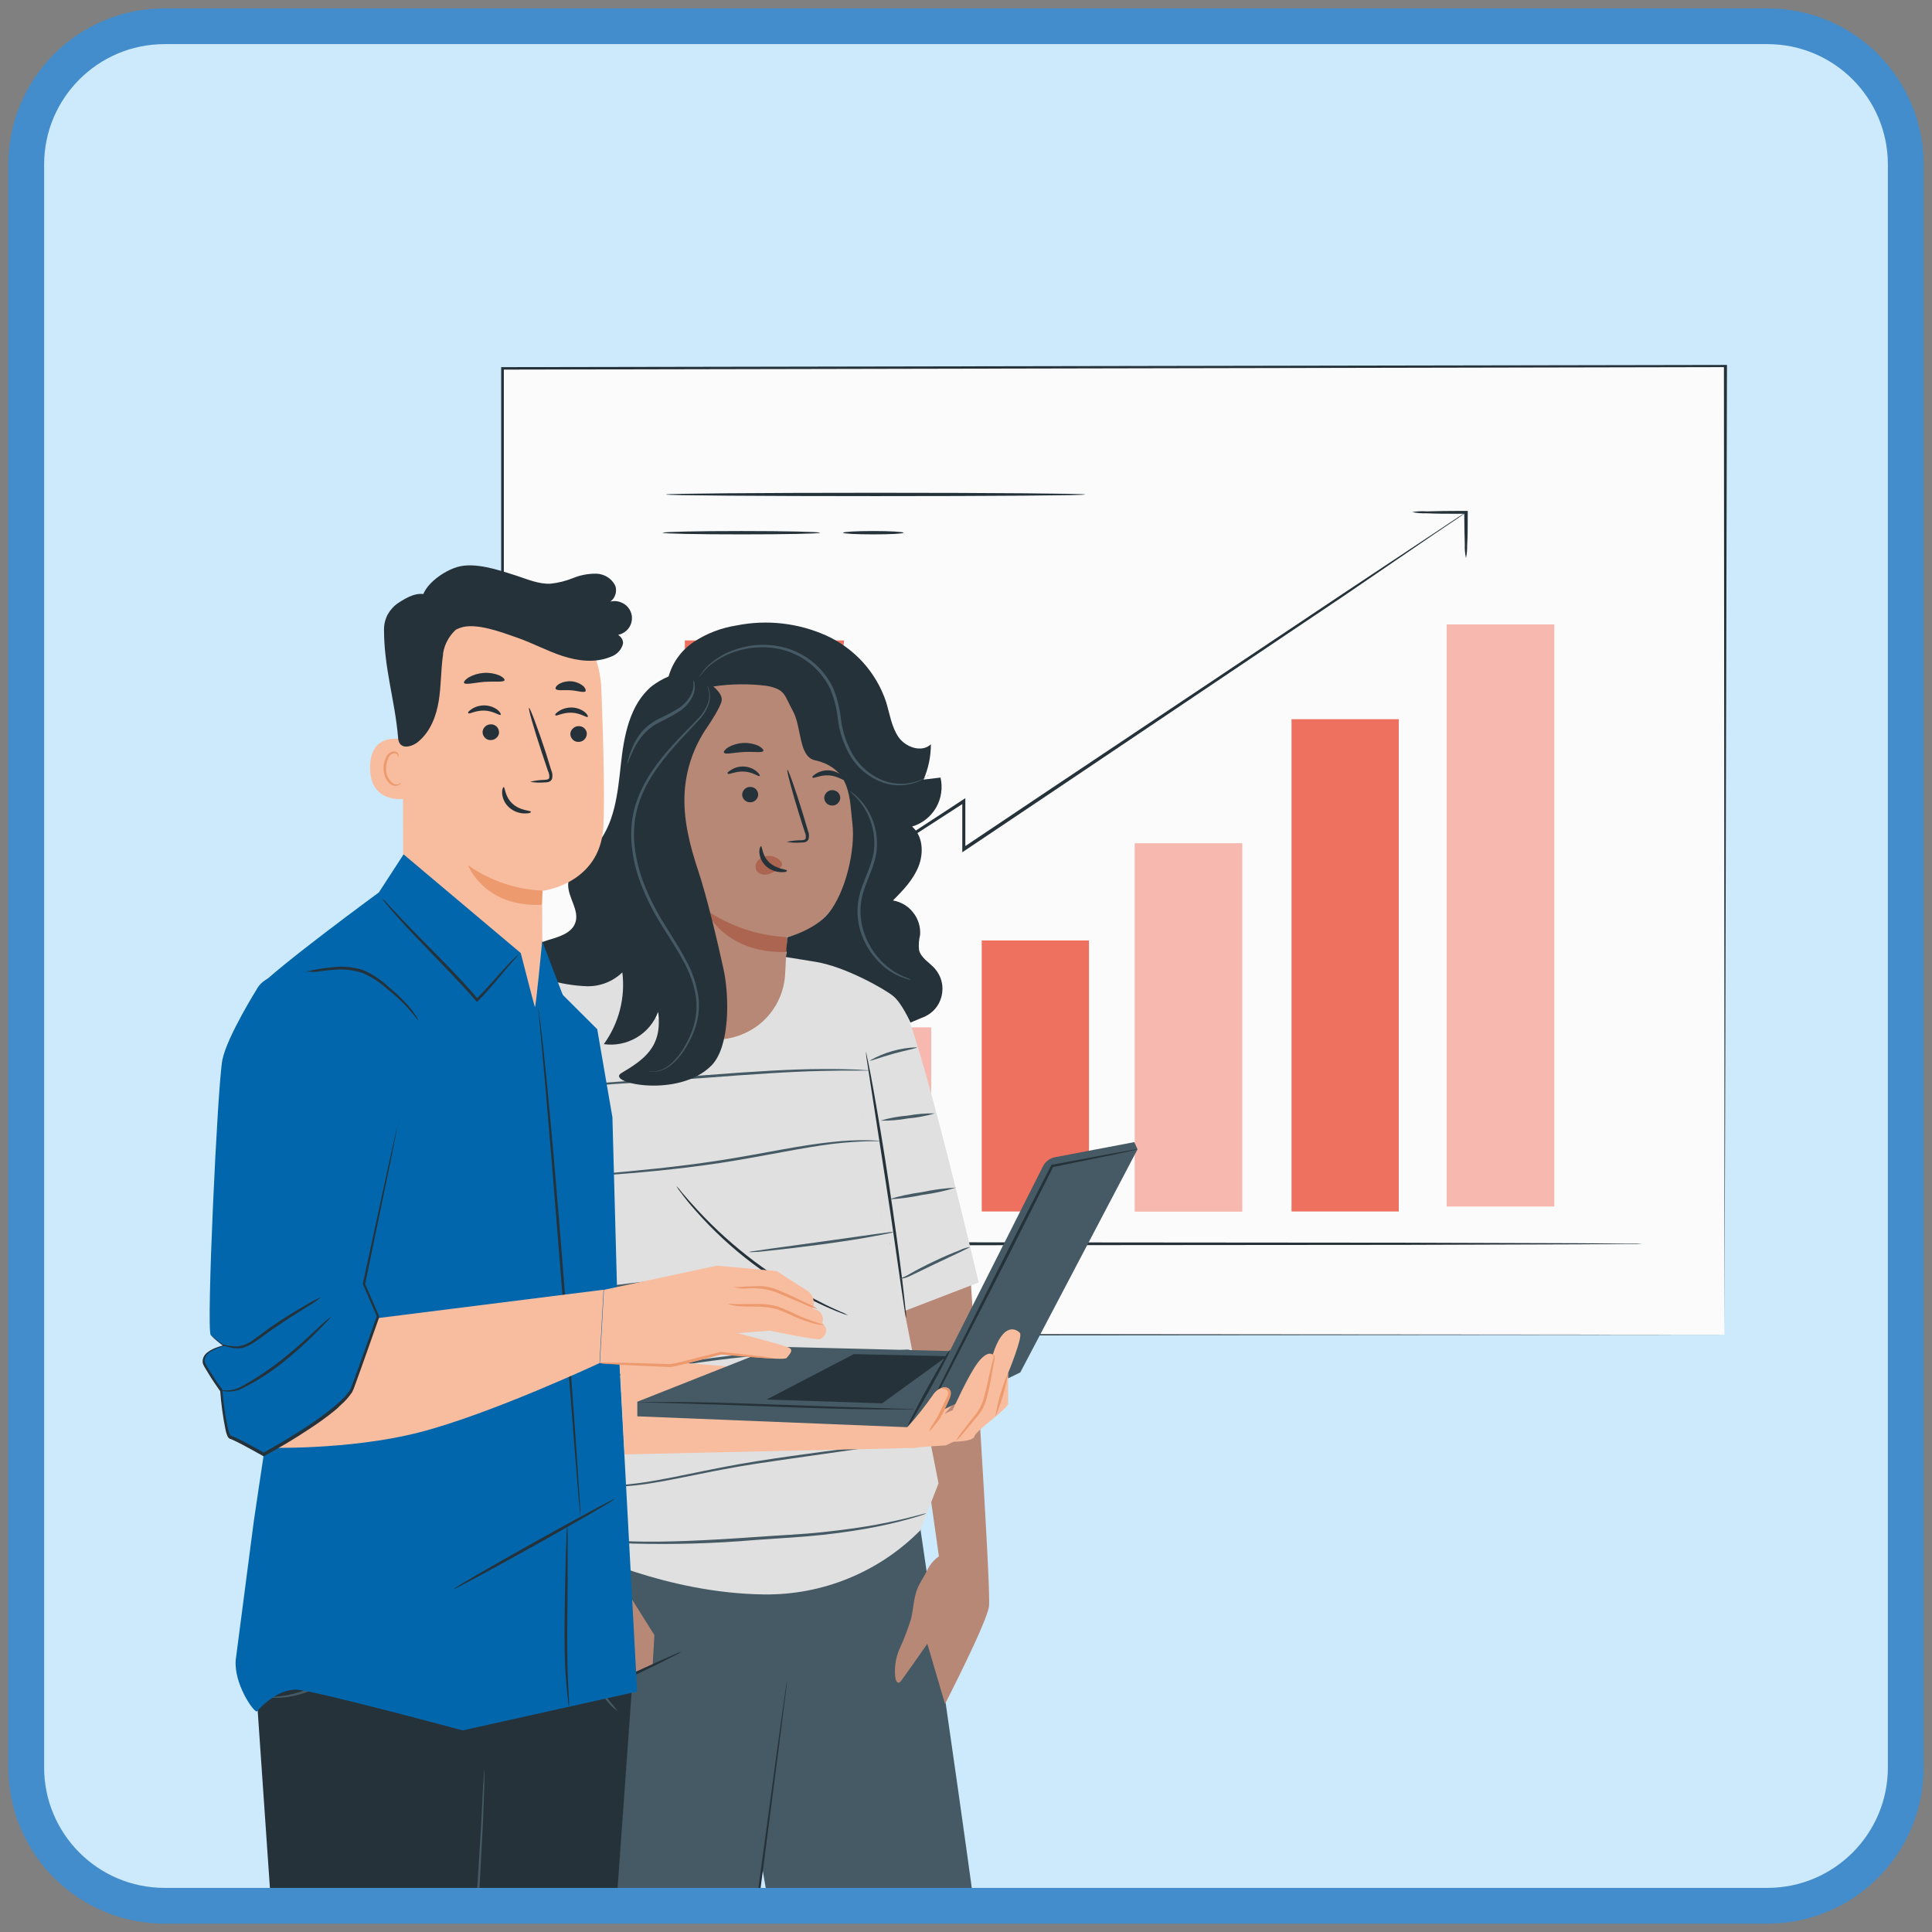 <svg width="162" height="162" viewBox="0 0 162 162" fill="none" xmlns="http://www.w3.org/2000/svg">
<rect x="0" y="0" width="162" height="162" fill="#808080" stroke="none"/>
<path d="M148.2 1H13.8C6.731 1 1 6.731 1 13.8V148.2C1 155.269 6.731 161 13.8 161H148.2C155.269 161 161 155.269 161 148.2V13.8C161 6.731 155.269 1 148.2 1Z" fill="#CDEAFC"/>
<path d="M81.691 159.8C79.996 147.374 77.192 128.304 77.192 128.304H77.2L76.376 121.24L68.144 121.368L61.816 144.544L64.469 159.8H81.691Z" fill="#455A64"/>
<path d="M63.776 157.584L70.312 121.192L52.944 120.944C52.943 120.945 50.344 123.737 49.064 126.416C47.784 129.088 46.96 135.472 46.96 135.472C46.96 135.472 43.36 143.488 43.904 147.584C44.111 149.145 44.771 154.172 45.509 159.8H63.71L63.776 157.584Z" fill="#455A64"/>
<path d="M63.585 159.8C64.302 154.26 64.896 149.668 65.322 146.392C65.538 144.648 65.715 143.28 65.834 142.336C65.891 141.88 65.93 141.52 65.962 141.272C65.994 141.024 65.994 140.904 65.994 140.904C65.994 140.904 65.971 141.024 65.93 141.264C65.891 141.504 65.843 141.872 65.778 142.328C65.642 143.272 65.459 144.64 65.21 146.376L63.391 159.8H63.585Z" fill="#263239"/>
<path d="M51.679 159.8L53.344 136.556H53.336L36.129 135.701L34.358 159.8H51.679Z" fill="#263239"/>
<path d="M40.109 159.8C40.156 159.08 40.201 158.378 40.24 157.712C40.408 154.728 40.528 152.304 40.576 150.624C40.6 149.8 40.632 149.152 40.632 148.696V148.016C40.632 148.016 40.6 148.048 40.6 148.168C40.592 148.296 40.568 148.464 40.568 148.672C40.544 149.12 40.512 149.768 40.464 150.6C40.392 152.272 40.248 154.696 40.056 157.68C40.012 158.356 39.962 159.069 39.91 159.8H40.109Z" fill="#455A64"/>
<path d="M39.441 159.8L40.688 147.728L45.248 136.176L21.568 135.208L21.56 135.192V142.76L22.735 159.8H39.441Z" fill="#263239"/>
<path d="M144.6 111.92H42.12V30.888L144.664 30.696L144.6 111.92Z" fill="#FBFBFB"/>
<path d="M144.6 111.92C144.6 111.16 144.6 79.416 144.552 30.696L144.664 30.784L42.28 30.992H42.12L42.248 30.888V111.92L42.136 111.832L144.616 111.92L42.136 112.008H42.024V30.784H42.312L144.696 30.6H144.808V30.688C144.696 79.416 144.608 111.16 144.6 111.92Z" fill="#263239"/>
<path d="M137.712 104.312H136.328L132.352 104.336L117.728 104.384L69.464 104.424H48.52V104.288C48.52 90.504 48.56 78.648 48.568 70.224C48.568 66.024 48.592 62.68 48.608 60.384C48.608 62.688 48.632 66.032 48.648 70.224C48.648 78.648 48.68 90.504 48.696 104.288L48.56 104.16H69.368L117.632 104.2L132.256 104.248L136.232 104.272H137.264L137.704 104.312L137.712 104.312Z" fill="#263239"/>
<path d="M64.88 92.592H55.888V101.584H64.88V92.592Z" fill="#EE7160"/>
<path d="M78.072 86.16H69.08V101.584H78.072V86.16Z" fill="#EE7160"/>
<path d="M91.312 78.856H82.32V101.584H91.312V78.856Z" fill="#EE7160"/>
<path d="M104.152 70.72H95.16V101.584H104.152V70.72Z" fill="#EE7160"/>
<path d="M117.288 60.304H108.296V101.584H117.288V60.304Z" fill="#EE7160"/>
<path d="M130.32 52.368H121.328V101.16H130.32V52.368Z" fill="#EE7160"/>
<g opacity="0.5">
<path d="M78.072 86.16H69.08V101.584H78.072V86.16Z" fill="white"/>
</g>
<g opacity="0.5">
<path d="M104.152 70.72H95.16V101.584H104.152V70.72Z" fill="white"/>
</g>
<g opacity="0.5">
<path d="M130.328 52.368H121.336V101.16H130.328V52.368Z" fill="white"/>
</g>
<path d="M55.888 83.368C55.888 83.368 55.968 83.304 56.008 83.28L56.36 83.04L57.728 82.128L62.888 78.736L80.736 67.064L80.944 66.928V71.2L80.728 71.088L87.76 66.376L112.592 49.792L120.136 44.784L122.192 43.416L122.728 43.072C122.784 43.032 122.848 42.992 122.92 42.96C122.864 43.008 122.808 43.048 122.744 43.096L122.224 43.464L120.192 44.832L112.704 49.952L87.928 66.608L80.904 71.32L80.688 71.464V67.176L80.896 67.288L62.976 78.88L57.776 82.216L56.384 83.096L56.016 83.32C55.936 83.36 55.896 83.376 55.888 83.376V83.368Z" fill="#263239"/>
<path d="M122.92 46.776C122.84 46.416 122.808 46.04 122.824 45.672C122.8 44.984 122.784 44.024 122.776 42.936L122.92 43.08H122.576C121.424 43.08 120.384 43.08 119.632 43.04C119.224 43.056 118.808 43.024 118.408 42.936C118.816 42.872 119.224 42.848 119.64 42.88C120.392 42.856 121.432 42.84 122.592 42.84H123.072V42.976C123.072 44.048 123.072 45.008 123.024 45.712C123.032 46.072 123 46.432 122.928 46.784L122.92 46.776Z" fill="#263239"/>
<path d="M57.368 54.016C57.368 54.016 56.296 63.952 57.664 69.392L70.936 68.808C70.936 68.808 68.096 59.008 69.84 54.68L57.368 54.016Z" fill="#EBEBEB"/>
<path d="M57.424 53.704C57.424 53.704 57.512 64.432 58.056 67.704L71.512 67.064C71.512 67.064 70.328 56.52 70.784 53.704H57.424Z" fill="#EE7160"/>
<path d="M68.752 58.208C68.752 58.256 66.736 58.416 64.248 58.568C61.752 58.72 59.736 58.8 59.728 58.752C59.728 58.704 61.744 58.536 64.232 58.384C66.728 58.232 68.744 58.16 68.752 58.208Z" fill="white"/>
<path d="M68.76 60.48C68.76 60.528 66.744 60.688 64.256 60.84C61.76 60.992 59.736 61.072 59.736 61.024C59.736 60.976 61.752 60.816 64.24 60.664C66.736 60.512 68.752 60.432 68.76 60.48Z" fill="white"/>
<path d="M66.472 62.712C66.224 62.776 65.976 62.808 65.728 62.816C65.272 62.864 64.624 62.912 63.904 62.952C63.192 62.992 62.536 63.024 62.08 63.032C61.832 63.064 61.576 63.064 61.32 63.032C61.568 62.968 61.816 62.936 62.072 62.928C62.528 62.88 63.176 62.832 63.896 62.792C64.608 62.752 65.264 62.72 65.72 62.712C65.968 62.68 66.224 62.68 66.472 62.712Z" fill="white"/>
<path d="M91 41.464C91 41.544 83.128 41.6 73.424 41.6C63.72 41.6 55.84 41.544 55.84 41.464C55.84 41.384 63.704 41.32 73.408 41.32C83.112 41.32 91 41.384 91 41.464Z" fill="#263239"/>
<path d="M68.76 44.672C68.76 44.752 65.808 44.808 62.168 44.808C58.528 44.808 55.576 44.752 55.576 44.672C55.576 44.592 58.528 44.528 62.168 44.528C65.808 44.528 68.76 44.592 68.76 44.672Z" fill="#263239"/>
<path d="M75.76 44.672C75.76 44.752 74.624 44.808 73.224 44.808C71.824 44.808 70.688 44.752 70.688 44.672C70.688 44.592 71.824 44.528 73.224 44.528C74.624 44.528 75.76 44.592 75.76 44.672Z" fill="#263239"/>
<path d="M57.648 131.896C57.6 131.76 57.584 131.616 57.576 131.464C57.544 131.192 57.528 130.792 57.52 130.296C57.52 129.008 57.6 127.72 57.744 126.44C57.92 124.984 58.064 123.664 58.2 122.608C58.24 122.08 58.304 121.544 58.408 121.024C58.456 121.56 58.448 122.096 58.384 122.632C58.32 123.616 58.168 124.976 58.008 126.472C57.848 127.968 57.736 129.328 57.704 130.304C57.672 131.28 57.688 131.896 57.64 131.904L57.648 131.896Z" fill="#455A64"/>
<path d="M59.608 125.448C59.312 124.76 59.136 124.024 59.088 123.28C58.952 122.544 58.928 121.792 59.032 121.048C59.184 121.776 59.288 122.504 59.344 123.24C59.48 123.968 59.568 124.704 59.616 125.44L59.608 125.448Z" fill="#455A64"/>
<path d="M66.336 123.288C66.288 123.288 66.304 122.944 65.928 122.688C65.824 122.616 65.704 122.576 65.576 122.56C65.448 122.544 65.328 122.56 65.208 122.616C65.064 122.672 64.944 122.76 64.856 122.888C64.768 123.008 64.728 123.16 64.728 123.312C64.728 123.464 64.776 123.608 64.856 123.736C64.944 123.856 65.064 123.952 65.208 124.008C65.328 124.048 65.456 124.064 65.576 124.048C65.696 124.032 65.816 123.984 65.92 123.912C66.288 123.64 66.256 123.28 66.304 123.296C66.352 123.312 66.344 123.376 66.328 123.52C66.296 123.728 66.192 123.92 66.032 124.056C65.912 124.168 65.76 124.24 65.6 124.272C65.44 124.304 65.272 124.296 65.12 124.24C64.936 124.176 64.768 124.056 64.648 123.896C64.528 123.736 64.464 123.544 64.464 123.344C64.464 123.144 64.52 122.952 64.632 122.784C64.744 122.616 64.904 122.488 65.088 122.424C65.24 122.368 65.4 122.344 65.56 122.376C65.72 122.4 65.872 122.472 65.992 122.576C66.16 122.704 66.272 122.896 66.304 123.096C66.352 123.232 66.328 123.312 66.32 123.312L66.336 123.288Z" fill="#455A64"/>
<path d="M44.896 82.696C43.016 84.408 41.464 86.448 40.336 88.728C38.8 91.872 29.424 110.104 30.72 112.088C32.016 114.072 35.84 115.736 36.224 115.68C36.608 115.624 43.792 111.304 43.792 111.304C43.792 111.304 48.264 97.04 48.312 97.008C48.36 96.968 44.888 82.704 44.888 82.704L44.896 82.696Z" fill="#E0E0E0"/>
<path d="M81.368 106.952C81.368 106.952 83.128 133.312 82.928 134.704C82.728 136.096 79.24 142.88 79.24 142.88L76.904 134.92L78.808 131.056L75.72 109.336L81.368 106.944L81.368 106.952Z" fill="#B78876"/>
<path d="M69.592 80.808L65.84 80.224C65.84 80.224 66.016 86.928 60.2 87.176C53.6 87.448 52.456 80.4 52.456 80.4C52.456 80.4 46.08 81.576 44.912 82.648C43.744 83.72 49.28 111.872 49.28 111.872L48.752 130.048C48.752 130.048 55.824 133.6 64.096 133.696C66.52 133.72 68.928 133.264 71.176 132.336C73.424 131.416 75.456 130.048 77.168 128.32L78.696 124.376L75.808 109.792L69.592 80.808Z" fill="#E0E0E0"/>
<path d="M69.584 80.936C69.584 80.936 74.208 82.304 75.616 84.184C77.016 86.064 82.064 107.536 82.064 107.536L75.824 109.936L69.584 80.944V80.936Z" fill="#E0E0E0"/>
<path d="M72.624 88.168C72.616 88.248 72.616 88.32 72.624 88.4C72.624 88.576 72.68 88.792 72.712 89.056C72.8 89.656 72.928 90.464 73.08 91.448C73.4 93.504 73.832 96.272 74.304 99.336C74.776 102.4 75.168 105.184 75.464 107.24C75.608 108.224 75.728 109.032 75.816 109.632L75.928 110.288C75.952 110.44 75.968 110.512 75.976 110.512C75.984 110.44 75.984 110.36 75.976 110.288C75.976 110.112 75.936 109.888 75.912 109.632C75.856 109.064 75.76 108.24 75.64 107.224C75.392 105.192 75.008 102.392 74.544 99.304C74.08 96.216 73.608 93.432 73.248 91.424C73.072 90.416 72.912 89.6 72.792 89.04C72.744 88.784 72.696 88.584 72.656 88.4C72.656 88.328 72.64 88.248 72.616 88.176L72.624 88.168Z" fill="#263239"/>
<path d="M56.696 99.432C56.816 99.64 56.96 99.832 57.112 100.024C57.384 100.4 57.808 100.936 58.352 101.544C61.216 104.8 64.72 107.44 68.648 109.288C69.392 109.64 70.016 109.904 70.448 110.064C70.672 110.16 70.896 110.232 71.128 110.296C70.92 110.176 70.704 110.064 70.48 109.984C70.056 109.8 69.456 109.528 68.72 109.144C64.872 107.224 61.4 104.616 58.48 101.456C57.92 100.848 57.48 100.352 57.184 99.992C57.04 99.792 56.88 99.608 56.704 99.448L56.696 99.432Z" fill="#263239"/>
<path d="M72.92 88.936C72.944 89 73.808 88.664 74.896 88.36C75.984 88.056 76.896 87.904 76.888 87.816C75.496 87.856 74.128 88.24 72.92 88.936Z" fill="#455A64"/>
<path d="M45.416 91.248C45.512 91.256 45.608 91.256 45.696 91.248L46.504 91.208L49.448 91.04L59.184 90.376C62.992 90.08 66.432 89.848 68.928 89.8C70.168 89.768 71.184 89.76 71.88 89.768H72.688C72.784 89.776 72.872 89.776 72.968 89.768C72.88 89.744 72.784 89.728 72.688 89.736C72.504 89.736 72.232 89.704 71.888 89.688C71.192 89.656 70.176 89.632 68.928 89.64C66.424 89.64 62.976 89.856 59.176 90.152L49.44 90.88L46.488 91.128L45.688 91.208C45.592 91.208 45.504 91.216 45.416 91.24L45.416 91.248Z" fill="#455A64"/>
<path d="M73.832 93.968C74.592 93.984 75.36 93.92 76.112 93.784C76.88 93.72 77.648 93.576 78.392 93.36C77.632 93.344 76.864 93.408 76.112 93.544C75.336 93.608 74.576 93.744 73.832 93.968Z" fill="#455A64"/>
<path d="M46.808 98.752C46.904 98.768 46.992 98.768 47.088 98.752L47.88 98.72C48.568 98.68 49.56 98.624 50.792 98.536C53.24 98.36 56.64 98.08 60.36 97.52C62.216 97.24 63.976 96.896 65.576 96.608C67.168 96.312 68.616 96.064 69.84 95.912C71.064 95.768 72.048 95.72 72.736 95.696C73.416 95.68 73.8 95.696 73.808 95.672C73.72 95.648 73.624 95.64 73.528 95.64C73.344 95.64 73.072 95.608 72.736 95.608C71.76 95.6 70.792 95.64 69.816 95.752C68.592 95.872 67.144 96.104 65.544 96.392C63.944 96.68 62.184 97.016 60.328 97.304C56.624 97.872 53.24 98.176 50.792 98.392L47.888 98.648L47.096 98.728C47 98.728 46.904 98.728 46.816 98.752L46.808 98.752Z" fill="#455A64"/>
<path d="M62.768 104.984C62.928 105 63.096 105 63.256 104.984C63.568 104.984 64.016 104.92 64.576 104.864C65.68 104.752 67.216 104.568 68.896 104.344C70.584 104.112 72.088 103.888 73.2 103.672C73.744 103.576 74.192 103.488 74.496 103.424C74.648 103.4 74.808 103.36 74.952 103.304C74.792 103.296 74.624 103.304 74.464 103.336L73.16 103.512L68.848 104.12L64.536 104.712L63.232 104.904C63.072 104.912 62.92 104.944 62.768 104.992V104.984Z" fill="#455A64"/>
<path d="M48.376 108.224C48.576 108.24 48.784 108.224 48.984 108.2L50.64 108.048C52.04 107.912 53.968 107.704 56.104 107.464C58.24 107.224 60.16 107.008 61.568 106.808L63.216 106.576C63.416 106.56 63.624 106.52 63.816 106.464C63.616 106.456 63.408 106.464 63.208 106.488L61.552 106.64C60.16 106.776 58.224 106.984 56.088 107.232C53.944 107.472 52.032 107.688 50.624 107.888L48.976 108.112C48.776 108.128 48.568 108.168 48.376 108.224Z" fill="#455A64"/>
<path d="M49.088 115.816C49.184 115.816 49.272 115.816 49.368 115.792L50.16 115.664L53.056 115.152C55.496 114.736 58.88 114.136 62.624 113.76C64.504 113.576 66.304 113.456 67.944 113.424C69.576 113.392 71.064 113.424 72.296 113.424C73.528 113.424 74.544 113.368 75.24 113.304C75.584 113.272 75.848 113.248 76.032 113.216C76.128 113.208 76.216 113.192 76.312 113.168C76.216 113.16 76.12 113.16 76.032 113.168L75.232 113.216C74.536 113.248 73.536 113.272 72.296 113.256C71.056 113.24 69.56 113.192 67.936 113.216C66.312 113.24 64.488 113.344 62.6 113.528C58.824 113.904 55.448 114.528 53.008 114.992C51.792 115.232 50.808 115.448 50.128 115.576L49.352 115.744C49.264 115.76 49.176 115.784 49.096 115.816H49.088Z" fill="#455A64"/>
<path d="M48.952 124.496C49.048 124.528 49.144 124.544 49.24 124.552C49.432 124.584 49.72 124.616 50.096 124.64C51.144 124.704 52.2 124.672 53.248 124.552C55.904 124.28 59.456 123.328 63.448 122.728C67.44 122.128 71.088 121.648 73.704 121.24C74.744 121.104 75.776 120.92 76.8 120.672C77.08 120.592 77.344 120.504 77.608 120.392C77.704 120.36 77.792 120.312 77.872 120.256C77.776 120.28 77.68 120.304 77.592 120.344C77.328 120.448 77.064 120.544 76.792 120.616C76.08 120.792 75.008 120.92 73.696 121.104C71.072 121.472 67.432 121.896 63.424 122.528C59.416 123.16 55.864 124.096 53.24 124.4C52.208 124.536 51.16 124.592 50.112 124.568C49.36 124.528 48.952 124.472 48.952 124.496Z" fill="#455A64"/>
<path d="M74.512 100.568C75.472 100.52 76.416 100.392 77.352 100.192C78.304 100.064 79.24 99.864 80.16 99.584C79.2 99.632 78.248 99.76 77.312 99.96C76.36 100.088 75.424 100.288 74.512 100.568Z" fill="#455A64"/>
<path d="M75.424 107.2C75.424 107.2 75.52 107.232 75.688 107.2C75.92 107.16 76.144 107.08 76.36 106.968L78.416 105.976C80.032 105.208 81.352 104.608 81.328 104.56C81.016 104.616 80.704 104.712 80.416 104.856C79.872 105.064 79.12 105.376 78.312 105.768C77.504 106.152 76.784 106.528 76.272 106.824C76.008 106.992 75.72 107.12 75.416 107.208L75.424 107.2Z" fill="#455A64"/>
<path d="M77.696 126.888C77.6 126.896 77.496 126.92 77.408 126.944L76.584 127.16C75.872 127.344 74.832 127.592 73.544 127.832C72.256 128.072 70.704 128.288 68.984 128.472C67.272 128.656 65.336 128.736 63.336 128.88C59.328 129.168 55.688 129.336 53.056 129.248C51.744 129.216 50.68 129.128 49.952 129.072L49.112 128.992C49.016 128.984 48.912 128.984 48.808 128.992C48.904 129.024 49 129.04 49.096 129.048C49.288 129.08 49.552 129.128 49.936 129.176C50.664 129.264 51.728 129.376 53.048 129.432C56.488 129.52 59.928 129.424 63.352 129.128C65.352 128.984 67.272 128.888 69.008 128.696C70.744 128.504 72.296 128.264 73.592 128C74.888 127.736 75.912 127.464 76.624 127.256C76.976 127.16 77.248 127.064 77.432 127C77.52 126.968 77.608 126.928 77.688 126.88L77.696 126.888Z" fill="#455A64"/>
<path d="M79.744 134.912C78.392 136.936 77 138.936 75.576 140.92C75.512 141 75.44 141.096 75.336 141.096C75.232 141.096 75.128 140.936 75.096 140.808C74.96 139.928 75.08 139.032 75.448 138.216C75.816 137.416 76.128 136.592 76.392 135.744C76.608 134.856 76.6 133.92 76.984 133.072C77.192 132.616 77.48 132.208 77.696 131.768C78 131.072 78.552 130.512 79.248 130.2" fill="#B78876"/>
<path d="M45.72 92.632C45.728 92.88 45.76 93.136 45.808 93.376L46.144 95.392C46.432 97.096 46.856 99.448 47.336 102.048C47.816 104.648 48.248 106.992 48.6 108.688C48.76 109.504 48.904 110.176 49.008 110.696C49.048 110.944 49.112 111.184 49.192 111.424C49.184 111.176 49.152 110.92 49.104 110.68C49.016 110.168 48.912 109.48 48.768 108.664C48.472 106.96 48.056 104.608 47.576 102.008C47.096 99.408 46.664 97.072 46.312 95.376C46.144 94.56 46.008 93.88 45.904 93.368C45.864 93.12 45.808 92.872 45.72 92.64L45.72 92.632Z" fill="#263239"/>
<path d="M37.824 94.104C38.216 94.288 38.632 94.432 39.056 94.536C39.824 94.768 40.88 95.08 42.064 95.408C43.256 95.736 44.32 96.024 45.096 96.216C45.512 96.344 45.936 96.432 46.368 96.488C45.976 96.296 45.56 96.144 45.136 96.032C44.368 95.8 43.312 95.488 42.128 95.16C40.936 94.832 39.88 94.544 39.096 94.352C38.68 94.232 38.256 94.144 37.824 94.104Z" fill="#455A64"/>
<path d="M33.504 102.464C33.624 102.568 33.768 102.656 33.92 102.712C34.32 102.888 34.744 103.032 35.176 103.12C36.264 103.36 37.76 103.64 39.4 104.032C41.04 104.416 42.52 104.8 43.584 105.088L44.848 105.424C44.992 105.48 45.152 105.512 45.304 105.52C45.16 105.44 45.008 105.376 44.848 105.336C44.56 105.232 44.128 105.088 43.6 104.928C42.544 104.6 41.072 104.184 39.424 103.8C37.776 103.416 36.264 103.152 35.184 102.96C34.76 102.88 34.336 102.768 33.928 102.624C33.792 102.56 33.648 102.504 33.504 102.464Z" fill="#455A64"/>
<path d="M42.096 109.928L48.928 127.76L46.992 135.224L34.688 114.696C34.688 114.696 39.08 109.536 42.096 109.928Z" fill="#B78876"/>
<path d="M48.8 127.424L54.872 137.104L54.728 139.6L47 142.88L46.44 133.68L48.792 127.432L48.8 127.424Z" fill="#B78876"/>
<path d="M45.128 143.944C45.128 143.944 45.76 143.552 46.824 143.032C47.112 142.888 47.408 142.76 47.712 142.648C48.032 142.528 48.4 142.44 48.776 142.32C49.536 142.08 50.352 141.784 51.192 141.408C52.864 140.664 54.336 139.928 55.408 139.408L56.672 138.768C56.832 138.696 56.984 138.608 57.128 138.512C56.96 138.544 56.792 138.608 56.632 138.688L55.336 139.256L51.088 141.192C50.256 141.552 49.44 141.856 48.696 142.104C48.328 142.232 47.96 142.32 47.632 142.456C47.32 142.576 47.016 142.712 46.72 142.872C46.304 143.096 45.896 143.344 45.512 143.608C45.368 143.704 45.232 143.816 45.112 143.944H45.128Z" fill="#263239"/>
<path d="M71.872 63.232C71.872 60.08 68.192 54.464 65.04 54.576L56.968 58.032C56.504 58.048 56.064 58.24 55.736 58.568C55.408 58.896 55.216 59.328 55.192 59.792L54.392 81.288C54.336 82.784 54.872 84.24 55.888 85.344C56.904 86.448 58.312 87.104 59.808 87.168C61.304 87.224 62.768 86.704 63.888 85.712C65.008 84.72 65.704 83.328 65.824 81.84C65.928 80.312 65.96 78.56 65.96 78.568C65.96 78.576 70.016 78.16 71.184 72.984C71.784 70.424 71.88 66.736 71.88 63.232L71.872 63.232Z" fill="#B78876"/>
<path d="M70.456 66.912C70.448 67.088 70.368 67.248 70.24 67.368C70.112 67.488 69.944 67.552 69.768 67.544C69.68 67.544 69.6 67.528 69.52 67.496C69.44 67.464 69.368 67.416 69.304 67.352C69.24 67.288 69.192 67.216 69.16 67.136C69.128 67.056 69.112 66.968 69.112 66.888C69.12 66.712 69.2 66.552 69.328 66.432C69.456 66.312 69.624 66.248 69.8 66.256C69.888 66.256 69.968 66.272 70.048 66.304C70.128 66.336 70.2 66.384 70.264 66.44C70.328 66.504 70.376 66.576 70.408 66.656C70.44 66.736 70.456 66.824 70.456 66.904L70.456 66.912Z" fill="#263239"/>
<path d="M70.808 65.392C70.72 65.472 70.232 65.064 69.512 65.016C68.784 64.968 68.24 65.296 68.144 65.208C68.056 65.12 68.2 65.016 68.448 64.856C68.776 64.664 69.16 64.568 69.536 64.6C69.912 64.624 70.264 64.768 70.56 65.008C70.792 65.192 70.872 65.36 70.816 65.392H70.808Z" fill="#263239"/>
<path d="M63.576 66.64C63.568 66.816 63.488 66.976 63.36 67.096C63.232 67.216 63.064 67.28 62.888 67.272C62.8 67.272 62.72 67.256 62.64 67.224C62.56 67.192 62.488 67.144 62.424 67.08C62.36 67.016 62.312 66.944 62.28 66.864C62.248 66.784 62.232 66.696 62.232 66.616C62.24 66.44 62.32 66.28 62.448 66.16C62.576 66.04 62.744 65.976 62.92 65.984C63.008 65.984 63.088 66 63.168 66.032C63.248 66.064 63.32 66.112 63.384 66.176C63.448 66.24 63.496 66.312 63.528 66.392C63.56 66.472 63.576 66.56 63.576 66.64Z" fill="#263239"/>
<path d="M63.696 65.064C63.608 65.144 63.12 64.736 62.4 64.696C61.68 64.656 61.128 64.976 61.032 64.88C60.936 64.784 61.088 64.688 61.336 64.536C61.664 64.336 62.04 64.248 62.424 64.28C62.8 64.304 63.16 64.448 63.448 64.688C63.672 64.872 63.744 65.04 63.696 65.072L63.696 65.064Z" fill="#263239"/>
<path d="M65.968 70.592C66.36 70.504 66.76 70.456 67.16 70.456C67.344 70.456 67.52 70.424 67.56 70.296C67.584 70.104 67.56 69.912 67.472 69.744L67.016 68.304C66.384 66.256 65.944 64.576 66.024 64.552C66.104 64.528 66.688 66.168 67.312 68.2L67.744 69.648C67.848 69.88 67.864 70.136 67.792 70.376C67.76 70.44 67.72 70.496 67.664 70.536C67.608 70.576 67.544 70.608 67.472 70.624C67.368 70.648 67.256 70.648 67.152 70.648C66.752 70.68 66.352 70.664 65.96 70.592H65.968Z" fill="#263239"/>
<path d="M66.024 78.584C63.56 78.464 61.168 77.656 59.136 76.264C59.136 76.264 60.672 79.976 65.944 79.824L66.024 78.592L66.024 78.584Z" fill="#AB6550"/>
<path d="M65.544 72.32C65.416 72.136 65.248 71.992 65.048 71.896C64.848 71.8 64.632 71.752 64.408 71.768C64.248 71.768 64.088 71.808 63.944 71.872C63.8 71.936 63.664 72.032 63.56 72.152C63.456 72.264 63.384 72.408 63.368 72.568C63.344 72.72 63.368 72.88 63.448 73.016C63.552 73.152 63.696 73.248 63.856 73.304C64.016 73.36 64.192 73.36 64.36 73.32C64.712 73.224 65.04 73.056 65.32 72.824C65.408 72.768 65.48 72.704 65.536 72.624C65.56 72.584 65.576 72.536 65.576 72.488C65.576 72.44 65.56 72.392 65.536 72.352" fill="#AB6550"/>
<path d="M63.808 70.952C63.928 70.952 63.88 71.736 64.512 72.32C65.152 72.904 65.992 72.888 65.984 73C65.984 73.112 65.792 73.144 65.44 73.128C64.976 73.104 64.544 72.92 64.208 72.608C63.888 72.304 63.688 71.888 63.672 71.448C63.664 71.136 63.76 70.952 63.816 70.952L63.808 70.952Z" fill="#263239"/>
<path d="M64.008 62.96C63.928 63.152 63.208 63.008 62.36 63.056C61.504 63.104 60.8 63.296 60.704 63.104C60.656 63.016 60.792 62.84 61.08 62.648C61.464 62.44 61.888 62.32 62.328 62.296C62.768 62.28 63.2 62.36 63.6 62.536C63.904 62.704 64.032 62.872 64.008 62.96Z" fill="#263239"/>
<path d="M70.672 63.28C70.536 63.432 70.048 63.232 69.448 63.192C68.848 63.144 68.336 63.232 68.224 63.048C68.176 62.96 68.272 62.8 68.504 62.664C68.808 62.488 69.168 62.416 69.512 62.456C69.864 62.488 70.2 62.624 70.472 62.848C70.672 63.032 70.728 63.208 70.664 63.28H70.672Z" fill="#263239"/>
<path d="M65.92 79.776L66.024 78.584C66.024 78.584 68.304 78.008 69.488 76.544C70.904 74.824 71.744 71.248 71.472 69.04C71.232 67.096 71.432 64.44 68.32 63.744C66.952 63.432 67.224 60.96 66.496 59.64C65.752 58.272 65.864 57.816 64.32 57.512C62.816 57.32 61.304 57.336 59.808 57.56C60.264 57.944 60.584 58.376 60.512 58.76C60.416 59.272 59.6 60.544 59.304 60.968C58.184 62.584 57.528 64.472 57.408 66.432C57.272 68.672 57.84 70.904 58.552 73.032C59.264 75.16 60.208 79.12 60.68 81.32C61.152 83.512 61.232 87.768 59.64 89.36C56.904 92.096 50.88 90.832 52.056 90.008C53.936 88.88 55.584 87.832 55.184 84.848C54.848 85.752 54.208 86.512 53.384 87C52.552 87.488 51.584 87.688 50.632 87.552C51.888 85.816 52.448 83.664 52.184 81.536C51.784 81.92 51.32 82.216 50.808 82.416C50.296 82.616 49.744 82.712 49.192 82.696C48.096 82.656 47 82.472 45.952 82.152C45.152 81.944 44.224 81.592 44.064 80.784C43.888 79.824 44.952 79.128 45.888 78.848C46.824 78.568 47.944 78.272 48.248 77.352C48.592 76.32 47.64 75.288 47.64 74.2C47.64 72.832 49.008 71.968 49.92 70.968C51.544 69.144 51.792 66.536 52.056 64.136C52.312 61.728 52.792 59.072 54.664 57.528C55.096 57.2 55.568 56.928 56.064 56.72C56.392 55.552 57.128 54.536 58.136 53.848C59.224 53.128 60.448 52.648 61.744 52.448C64.28 51.936 66.912 52.232 69.28 53.288C70.456 53.824 71.504 54.592 72.368 55.544C73.232 56.504 73.888 57.624 74.296 58.848C74.608 59.856 74.752 60.952 75.344 61.808C75.936 62.664 77.296 63.136 78.056 62.408C78.056 63.424 77.848 64.432 77.44 65.368L78.864 65.2C79.064 66.056 78.928 66.96 78.488 67.728C78.04 68.488 77.328 69.056 76.48 69.304C77.392 70.104 77.464 71.52 77.024 72.64C76.584 73.76 75.728 74.648 74.88 75.504C75.552 75.624 76.152 75.976 76.568 76.512C76.992 77.048 77.2 77.712 77.152 78.392C77.048 78.808 77.016 79.24 77.064 79.664C77.224 80.32 77.896 80.68 78.352 81.176C78.64 81.496 78.848 81.88 78.952 82.296C79.056 82.712 79.048 83.152 78.944 83.568C78.832 83.984 78.624 84.368 78.328 84.68C78.032 84.992 77.664 85.224 77.256 85.36L76.344 85.744C76.344 85.744 75.632 84.12 74.896 83.52C74.16 82.92 70.856 81.048 68.376 80.648L65.896 80.248L65.96 79.776H65.92Z" fill="#263239"/>
<path d="M54.376 89.8C54.496 89.848 54.632 89.872 54.76 89.872C55.136 89.872 55.504 89.776 55.824 89.592C56.688 89.136 57.616 87.984 58.232 86.368C58.392 85.944 58.496 85.504 58.56 85.048C58.616 84.56 58.616 84.064 58.56 83.576C58.4 82.504 58.048 81.464 57.52 80.52C57 79.512 56.336 78.512 55.696 77.472C55.024 76.4 54.456 75.272 53.992 74.096C53.536 72.928 53.256 71.704 53.168 70.448C53.144 69.856 53.168 69.256 53.256 68.664C53.344 68.104 53.488 67.544 53.688 67.008C54.488 64.904 55.872 63.36 57 62.088C57.584 61.464 58.12 60.904 58.584 60.4C59 59.976 59.304 59.464 59.472 58.888C59.568 58.52 59.56 58.136 59.44 57.784C59.4 57.664 59.344 57.544 59.256 57.448C59.256 57.448 59.328 57.56 59.392 57.8C59.496 58.152 59.496 58.52 59.392 58.864C59.208 59.416 58.896 59.904 58.48 60.312C58.024 60.808 57.456 61.344 56.872 61.968C55.72 63.216 54.312 64.776 53.48 66.928C53.272 67.48 53.12 68.048 53.024 68.624C52.936 69.224 52.912 69.84 52.936 70.448C53.016 71.728 53.296 72.992 53.768 74.192C54.232 75.384 54.808 76.528 55.496 77.608C56.144 78.656 56.808 79.64 57.32 80.632C57.84 81.56 58.192 82.568 58.36 83.608C58.48 84.528 58.376 85.464 58.064 86.344C57.488 87.928 56.592 89.08 55.784 89.536C55.472 89.728 55.128 89.832 54.76 89.848C54.504 89.824 54.376 89.792 54.368 89.8H54.376Z" fill="#455A64"/>
<path d="M52.608 64.072C52.608 64.072 52.784 63.568 53.152 62.8C53.368 62.352 53.64 61.944 53.968 61.568C54.376 61.128 54.864 60.768 55.416 60.504C55.976 60.24 56.528 59.936 57.048 59.592C57.48 59.296 57.824 58.896 58.056 58.432C58.216 58.12 58.288 57.76 58.248 57.408C58.248 57.28 58.2 57.152 58.128 57.048C58.128 57.168 58.136 57.296 58.152 57.416C58.152 57.736 58.056 58.048 57.904 58.328C57.656 58.752 57.32 59.112 56.912 59.384C56.392 59.704 55.848 59.992 55.296 60.248C54.728 60.52 54.216 60.904 53.8 61.376C53.464 61.792 53.192 62.248 53 62.744C52.864 63.056 52.752 63.384 52.664 63.712C52.608 63.928 52.584 64.056 52.608 64.064V64.072Z" fill="#455A64"/>
<path d="M77.856 65.032C77.568 65.216 77.264 65.368 76.944 65.488C76.048 65.8 75.072 65.8 74.176 65.488C73.52 65.248 72.92 64.88 72.416 64.4C71.912 63.92 71.504 63.352 71.216 62.712C70.864 61.968 70.632 61.168 70.52 60.344C70.432 59.44 70.208 58.552 69.872 57.712C69.496 56.912 68.952 56.2 68.28 55.616C67.608 55.04 66.824 54.608 65.976 54.352C64.584 53.952 63.112 53.976 61.736 54.44C60.808 54.728 59.968 55.232 59.272 55.912C59.088 56.096 58.92 56.304 58.776 56.52C58.72 56.592 58.68 56.672 58.648 56.76C58.856 56.48 59.08 56.216 59.328 55.968C60.032 55.336 60.864 54.872 61.776 54.6C63.12 54.176 64.552 54.16 65.896 54.56C66.712 54.816 67.464 55.232 68.104 55.792C68.744 56.352 69.272 57.04 69.632 57.808C69.968 58.632 70.176 59.496 70.264 60.384C70.376 61.224 70.624 62.04 70.992 62.808C71.288 63.464 71.72 64.056 72.248 64.544C72.784 65.032 73.408 65.408 74.088 65.64C75.016 65.944 76.024 65.912 76.936 65.56C77.184 65.464 77.408 65.336 77.624 65.184C77.696 65.136 77.76 65.08 77.816 65.016L77.856 65.032Z" fill="#455A64"/>
<path d="M76.376 82.128C76.376 82.128 76.128 82.04 75.696 81.848C75.096 81.584 74.544 81.208 74.064 80.752C73.36 80.072 72.816 79.24 72.488 78.312C72.08 77.184 72.04 75.96 72.384 74.816C72.76 73.608 73.384 72.496 73.504 71.344C73.616 70.336 73.448 69.312 73.016 68.4C72.728 67.784 72.328 67.232 71.832 66.768C71.696 66.64 71.552 66.528 71.4 66.424C71.296 66.352 71.24 66.32 71.232 66.328C71.232 66.336 71.432 66.504 71.76 66.832C72.216 67.312 72.584 67.864 72.848 68.472C73.24 69.368 73.392 70.352 73.28 71.328C73.144 72.424 72.544 73.512 72.144 74.76C71.784 75.952 71.824 77.24 72.264 78.408C72.616 79.36 73.184 80.208 73.928 80.888C74.424 81.352 75.008 81.712 75.64 81.952C75.808 82.024 75.984 82.072 76.16 82.12C76.216 82.144 76.28 82.152 76.344 82.152L76.376 82.128Z" fill="#455A64"/>
<path d="M50.424 57.784C50.336 55.52 49.4 53.376 47.8 51.776C46.208 50.176 44.064 49.224 41.808 49.128H41.352C36.312 49.208 33.56 53.528 33.776 58.56L33.816 78.712C33.816 78.712 41.688 83.352 41.984 83.512L45.496 86.032L45.456 74.704C45.456 74.704 50.32 74.16 50.592 69.328C50.712 66.976 50.592 62.144 50.424 57.776V57.784Z" fill="#F8BC9E"/>
<path d="M45.496 74.68C43.248 74.584 41.08 73.848 39.248 72.552C39.248 72.552 40.584 76.096 45.424 75.864L45.496 74.68Z" fill="#EC9A6E"/>
<path d="M49.2 61.544C49.2 61.72 49.12 61.896 48.992 62.016C48.864 62.144 48.688 62.208 48.512 62.208C48.424 62.208 48.336 62.2 48.256 62.168C48.176 62.136 48.096 62.088 48.032 62.024C47.968 61.96 47.92 61.888 47.88 61.808C47.848 61.728 47.824 61.64 47.824 61.552C47.824 61.376 47.904 61.2 48.04 61.08C48.168 60.952 48.344 60.888 48.52 60.888C48.608 60.888 48.696 60.896 48.776 60.928C48.856 60.96 48.936 61.008 49 61.064C49.064 61.128 49.112 61.2 49.152 61.28C49.192 61.36 49.208 61.448 49.208 61.536L49.2 61.544Z" fill="#263239"/>
<path d="M49.28 60.112C49.192 60.2 48.688 59.792 47.944 59.76C47.2 59.728 46.64 60.08 46.576 59.984C46.512 59.888 46.632 59.784 46.88 59.616C47.208 59.408 47.6 59.312 47.984 59.328C48.368 59.344 48.744 59.48 49.048 59.72C49.256 59.904 49.328 60.064 49.28 60.104V60.112Z" fill="#263239"/>
<path d="M41.848 61.392C41.848 61.576 41.768 61.744 41.632 61.864C41.504 61.992 41.328 62.056 41.152 62.056C41.064 62.056 40.976 62.048 40.896 62.016C40.816 61.984 40.736 61.936 40.672 61.872C40.608 61.808 40.56 61.736 40.52 61.656C40.488 61.576 40.464 61.488 40.464 61.4C40.464 61.224 40.544 61.048 40.672 60.928C40.8 60.8 40.976 60.736 41.152 60.736C41.24 60.736 41.328 60.744 41.408 60.776C41.488 60.808 41.568 60.856 41.632 60.912C41.696 60.976 41.744 61.048 41.784 61.128C41.816 61.208 41.84 61.296 41.84 61.384L41.848 61.392Z" fill="#263239"/>
<path d="M41.976 59.936C41.888 60.024 41.376 59.616 40.64 59.584C39.904 59.552 39.336 59.904 39.272 59.808C39.208 59.712 39.328 59.608 39.576 59.44C39.904 59.232 40.296 59.136 40.68 59.152C41.064 59.168 41.44 59.304 41.744 59.544C41.952 59.728 42.024 59.896 41.976 59.928V59.936Z" fill="#263239"/>
<path d="M44.432 65.56C44.832 65.456 45.24 65.4 45.648 65.392C45.84 65.392 46.016 65.352 46.056 65.224C46.08 65.032 46.04 64.832 45.952 64.656C45.8 64.2 45.632 63.696 45.456 63.184C44.768 61.096 44.272 59.384 44.36 59.36C44.448 59.336 45.072 61.008 45.76 63.088L46.216 64.568C46.328 64.8 46.352 65.064 46.288 65.312C46.256 65.376 46.216 65.44 46.16 65.48C46.104 65.528 46.04 65.56 45.968 65.576C45.864 65.6 45.752 65.608 45.648 65.608C45.248 65.64 44.84 65.624 44.44 65.552L44.432 65.56Z" fill="#263239"/>
<path d="M42.232 65.992C42.352 65.992 42.32 66.8 42.984 67.4C43.648 68 44.512 67.952 44.512 68.064C44.512 68.176 44.32 68.208 43.952 68.208C43.48 68.192 43.032 68.016 42.68 67.696C42.344 67.392 42.136 66.976 42.104 66.52C42.088 66.168 42.184 65.992 42.24 65.992L42.232 65.992Z" fill="#263239"/>
<path d="M42.304 57.04C42.224 57.232 41.48 57.112 40.608 57.176C39.736 57.248 39.016 57.448 38.912 57.264C38.864 57.176 39 56.992 39.288 56.808C39.68 56.584 40.112 56.456 40.56 56.424C41.008 56.392 41.456 56.464 41.872 56.632C42.176 56.776 42.336 56.944 42.304 57.04Z" fill="#263239"/>
<path d="M49.104 57.952C48.96 58.12 48.464 57.92 47.848 57.88C47.232 57.84 46.712 57.944 46.592 57.76C46.544 57.672 46.632 57.512 46.864 57.36C47.176 57.184 47.536 57.104 47.896 57.128C48.256 57.152 48.6 57.288 48.888 57.512C49.096 57.696 49.136 57.872 49.104 57.952Z" fill="#263239"/>
<path d="M34.344 62.144C34.264 62.104 31.064 61.016 31.032 64.328C30.992 67.632 34.32 66.992 34.328 66.896C34.336 66.8 34.344 62.144 34.344 62.144Z" fill="#F8BC9E"/>
<path d="M33.624 65.648C33.624 65.648 33.568 65.688 33.472 65.728C33.4 65.76 33.32 65.776 33.248 65.776C33.176 65.776 33.096 65.76 33.024 65.728C32.816 65.592 32.64 65.4 32.528 65.176C32.416 64.952 32.36 64.696 32.376 64.448C32.376 64.16 32.424 63.88 32.544 63.624C32.576 63.512 32.632 63.416 32.712 63.336C32.792 63.256 32.888 63.2 33 63.168C33.064 63.152 33.136 63.16 33.2 63.184C33.264 63.216 33.312 63.264 33.336 63.328C33.384 63.424 33.36 63.488 33.376 63.496C33.392 63.504 33.448 63.44 33.424 63.304C33.408 63.224 33.36 63.144 33.296 63.096C33.208 63.024 33.088 62.992 32.976 63.008C32.84 63.032 32.712 63.096 32.608 63.184C32.504 63.272 32.424 63.392 32.368 63.52C32.224 63.8 32.152 64.112 32.16 64.432C32.16 65.104 32.504 65.728 32.984 65.872C33.072 65.896 33.168 65.904 33.256 65.888C33.344 65.872 33.432 65.84 33.512 65.784C33.616 65.728 33.656 65.656 33.624 65.648Z" fill="#EC9A6E"/>
<path d="M30.488 135.944C30.496 136.096 30.488 136.248 30.44 136.4C30.36 136.792 30.248 137.176 30.104 137.544C29.624 138.784 28.832 139.872 27.792 140.704C26.76 141.536 25.52 142.08 24.208 142.28C23.816 142.344 23.416 142.368 23.016 142.36C22.864 142.368 22.712 142.36 22.56 142.312C22.56 142.272 23.184 142.312 24.16 142.128C25.424 141.88 26.616 141.336 27.624 140.536C28.624 139.72 29.416 138.68 29.928 137.496C30.344 136.568 30.448 135.944 30.472 135.952L30.488 135.944Z" fill="#455A64"/>
<path d="M41.392 137.736C41.392 137.856 41.36 137.976 41.288 138.072C41.224 138.176 41.128 138.248 41.016 138.296C40.904 138.344 40.784 138.352 40.664 138.328C40.544 138.304 40.44 138.248 40.352 138.16C40.264 138.072 40.208 137.968 40.184 137.848C40.16 137.728 40.176 137.608 40.216 137.496C40.264 137.384 40.344 137.288 40.44 137.224C40.544 137.16 40.656 137.12 40.776 137.12C40.856 137.12 40.936 137.136 41.008 137.168C41.08 137.2 41.152 137.248 41.208 137.304C41.264 137.36 41.312 137.424 41.344 137.504C41.376 137.576 41.392 137.656 41.392 137.736Z" fill="#455A64"/>
<path d="M51.784 143.48C51.472 143.264 51.192 143 50.952 142.696C49.728 141.288 48.952 139.552 48.72 137.704C48.656 137.328 48.648 136.944 48.696 136.568C48.736 136.568 48.752 137 48.88 137.688C49.192 139.48 49.952 141.168 51.08 142.6C51.336 142.88 51.576 143.176 51.792 143.48H51.784Z" fill="#455A64"/>
<path d="M45.568 80.48C45.736 81.04 45.96 81.592 46.232 82.112C46.632 83.024 47.176 83.624 47.232 83.576C47.288 83.528 46.84 82.896 46.448 82.016C46.056 81.136 45.64 80.44 45.576 80.488L45.568 80.48Z" fill="#263239"/>
<path d="M43.672 79.92L33.84 71.64L31.768 74.832C31.768 74.832 23.192 81.112 21.568 82.896L23.712 111.432C23.712 111.432 21.432 126.44 21.272 127.624C21.112 128.808 19.768 139.168 19.768 139.168C19.592 141.128 21.208 143.512 21.536 143.512C21.536 143.512 23.192 141.528 24.968 141.688C26.744 141.848 38.792 145.096 38.792 145.096L53.424 141.84L51.872 112.984L51.352 93.688L50.08 86.304L47.184 83.416L45.464 78.912C45.464 78.912 44.92 84.664 44.848 84.44C44.768 84.216 43.672 79.936 43.672 79.936L43.672 79.92Z" fill="#0166AB"/>
<path d="M32.048 75.32C32.16 75.512 32.288 75.688 32.44 75.856C32.712 76.192 33.112 76.664 33.624 77.224C34.64 78.36 36.128 79.856 37.728 81.536C38.52 82.368 39.272 83.168 39.912 83.928L39.992 84.016L40.072 83.936C41.16 82.848 41.944 81.816 42.544 81.128L43.248 80.328C43.344 80.24 43.424 80.144 43.496 80.04C43.384 80.104 43.288 80.184 43.2 80.28C43.016 80.448 42.744 80.712 42.448 81.04C41.816 81.704 41 82.728 39.92 83.776H40.08C39.44 83.008 38.688 82.192 37.896 81.368C36.28 79.688 34.776 78.216 33.728 77.104C33.208 76.552 32.784 76.096 32.496 75.784C32.36 75.616 32.216 75.464 32.048 75.32Z" fill="#263239"/>
<path d="M48.664 127.224V126.784C48.664 126.48 48.624 126.056 48.592 125.528C48.52 124.424 48.416 122.848 48.288 120.92C48.016 117.032 47.624 111.656 47.152 105.72C46.68 99.784 46.216 94.424 45.832 90.536C45.64 88.592 45.464 87.024 45.336 85.944C45.264 85.424 45.2 85 45.16 84.696L45.112 84.376L45.136 84.704C45.168 85.008 45.208 85.424 45.264 85.952C45.368 87.056 45.512 88.624 45.68 90.552C46.024 94.44 46.464 99.808 46.936 105.744C47.408 111.68 47.848 117.024 48.136 120.928C48.296 122.856 48.424 124.424 48.512 125.536C48.56 126.064 48.6 126.48 48.624 126.784C48.624 126.912 48.648 127.024 48.664 127.112C48.664 127.144 48.656 127.184 48.656 127.224H48.664Z" fill="#263239"/>
<path d="M38.064 133.232C38.096 133.288 41.136 131.648 44.864 129.568C48.584 127.488 51.576 125.752 51.544 125.688C51.512 125.632 48.472 127.272 44.744 129.352C41.024 131.432 38.032 133.168 38.064 133.232Z" fill="#263239"/>
<path d="M47.704 143.104C47.728 142.904 47.728 142.704 47.704 142.504L47.624 140.888C47.56 139.52 47.552 137.648 47.576 135.56C47.6 133.48 47.608 131.584 47.6 130.224V128.608C47.6 128.408 47.6 128.208 47.56 128.008C47.52 128.2 47.504 128.4 47.504 128.6C47.504 129.032 47.472 129.568 47.448 130.216C47.408 131.584 47.376 133.472 47.344 135.552C47.32 137.632 47.344 139.528 47.464 140.896C47.512 141.576 47.576 142.128 47.624 142.504C47.624 142.704 47.656 142.896 47.696 143.088L47.704 143.104Z" fill="#263239"/>
<path d="M76.704 121.408L52.376 121.952L51.936 113.84L81.24 116.232L76.704 121.416V121.408Z" fill="#F8BC9E"/>
<path d="M95.112 95.768L95.384 96.368C93.264 100.416 85.552 115.08 85.552 115.08L76.072 119.672L53.44 118.76V117.536L65.088 112.928L79.64 113.288L87.456 97.792C87.552 97.6 87.696 97.424 87.872 97.296C88.048 97.16 88.248 97.072 88.464 97.032L95.112 95.768Z" fill="#455A64"/>
<path d="M76.072 119.672C76.304 119.392 76.512 119.088 76.68 118.76C77.024 118.176 77.488 117.368 77.984 116.48C78.48 115.592 78.92 114.752 79.224 114.152C79.408 113.832 79.56 113.504 79.68 113.152C79.448 113.432 79.248 113.736 79.08 114.064C78.736 114.648 78.272 115.456 77.776 116.344C77.28 117.224 76.84 118.072 76.536 118.68C76.352 118.992 76.2 119.328 76.08 119.672H76.072Z" fill="#263239"/>
<path d="M73.96 117.672L64.28 117.352L71.592 113.544L79.416 113.72L73.968 117.672H73.96Z" fill="#263239"/>
<path d="M53.44 117.552C53.52 117.576 53.6 117.584 53.68 117.576L54.36 117.6L56.856 117.672C58.96 117.728 61.872 117.832 65.056 117.96C68.248 118.08 71.176 118.16 73.28 118.176H76.448C76.528 118.176 76.608 118.176 76.688 118.152C76.608 118.144 76.528 118.144 76.448 118.152L75.776 118.128L73.28 118.056C71.176 118 68.272 117.888 65.08 117.776C61.888 117.656 58.968 117.568 56.88 117.56H53.712C53.624 117.552 53.536 117.552 53.456 117.56L53.44 117.552Z" fill="#263239"/>
<path d="M77.464 119C77.528 118.912 77.584 118.824 77.624 118.728L78.056 117.928C78.432 117.208 78.968 116.208 79.6 114.976L84.608 105.192L88.328 97.808L88.256 97.864L93.432 96.808L94.872 96.496C95.048 96.464 95.216 96.424 95.376 96.368C95.2 96.376 95.024 96.4 94.856 96.44L93.408 96.696L88.216 97.664H88.168L88.144 97.712C87.056 99.84 85.768 102.368 84.384 105.08L79.44 114.896L77.96 117.888L77.568 118.712C77.52 118.808 77.48 118.912 77.456 119.016L77.464 119Z" fill="#263239"/>
<path d="M83.232 113.584C83.232 113.584 82.832 113.184 82.024 114.216C81.216 115.248 79.88 118.24 79.88 118.24L78.4 118.912C78.4 118.912 79.696 117.392 79.696 116.768C79.696 116.144 78.72 116.144 78.176 117.04C77.528 117.96 76.832 118.848 76.072 119.68C76.072 119.68 76.568 121.504 76.704 121.416C76.84 121.328 79.296 121.2 79.296 121.2L79.968 120.888C79.968 120.888 81.624 120.888 81.712 120.432C81.8 119.976 84.536 118.112 84.536 117.696V115.12C84.536 115.12 85.792 112.072 85.52 111.768C85.248 111.456 84.128 110.784 83.24 113.6L83.232 113.584Z" fill="#F8BC9E"/>
<path d="M83.056 113.544C83.056 113.544 83.104 113.544 83.176 113.576C83.224 113.6 83.264 113.632 83.288 113.68C83.312 113.728 83.328 113.776 83.32 113.832C83.216 114.16 83.088 114.672 82.952 115.296C82.816 115.92 82.672 116.664 82.44 117.416C82.272 117.92 82.008 118.384 81.656 118.784C81.36 119.168 81.088 119.52 80.84 119.84C80.576 120.152 80.336 120.488 80.136 120.848C80.44 120.568 80.72 120.264 80.968 119.936L81.824 118.912C82 118.712 82.16 118.496 82.304 118.272C82.456 118.024 82.576 117.76 82.664 117.48C82.864 116.768 83.032 116.048 83.144 115.32C83.248 114.76 83.344 114.272 83.416 113.848C83.416 113.776 83.392 113.704 83.352 113.648C83.304 113.592 83.248 113.552 83.176 113.536C83.088 113.504 83.048 113.52 83.048 113.536L83.056 113.544Z" fill="#EC9A6E"/>
<path d="M83.456 118.8C83.968 117.616 84.328 116.376 84.528 115.112C84.016 116.296 83.656 117.536 83.456 118.8Z" fill="#EC9A6E"/>
<path d="M78.864 116.408C78.864 116.408 78.936 116.408 79.048 116.448C79.192 116.448 79.336 116.504 79.44 116.6C79.552 116.72 79.512 116.952 79.384 117.192L79 118L78.616 118.792C78.48 119.024 78.336 119.248 78.232 119.4C78 119.752 77.896 120 77.928 120.016C78.096 119.856 78.248 119.688 78.384 119.496C78.544 119.304 78.696 119.112 78.84 118.904C78.976 118.656 79.12 118.384 79.256 118.096C79.4 117.808 79.504 117.544 79.624 117.28C79.688 117.152 79.72 117.008 79.736 116.872C79.736 116.8 79.736 116.736 79.712 116.664C79.688 116.6 79.656 116.536 79.608 116.488C79.536 116.432 79.456 116.384 79.36 116.36C79.272 116.336 79.176 116.336 79.088 116.352C78.928 116.368 78.872 116.392 78.872 116.408H78.864Z" fill="#EC9A6E"/>
<path d="M35.088 85.608C35.04 85.448 34.96 85.288 34.856 85.152C34.608 84.768 34.328 84.408 34.008 84.08C33.544 83.592 33.056 83.136 32.536 82.712C31.928 82.136 31.216 81.672 30.448 81.344C29.648 81.088 28.808 81 27.968 81.096C27.296 81.16 26.632 81.256 25.976 81.4C25.408 81.504 24.952 81.6 24.648 81.664C24.48 81.68 24.32 81.728 24.168 81.792C24.336 81.792 24.504 81.784 24.672 81.752C24.984 81.72 25.448 81.656 26.008 81.568C26.576 81.48 27.24 81.36 27.992 81.32C28.792 81.24 29.608 81.328 30.376 81.576C31.12 81.888 31.808 82.328 32.408 82.872C32.928 83.288 33.424 83.728 33.904 84.2C34.328 84.656 34.728 85.128 35.104 85.616L35.088 85.608Z" fill="#263239"/>
<path d="M50.608 108.152L50.272 114.296C50.272 114.296 41.16 118.56 35.192 120.096C29.224 121.632 22.208 121.392 22.208 121.392L24.712 111.4L50.608 108.144V108.152Z" fill="#F8BC9E"/>
<path d="M68.24 109.408C68.264 109.16 68.208 108.904 68.096 108.68C67.976 108.456 67.8 108.272 67.576 108.152C66.784 107.664 65.128 106.584 65.128 106.584L60.12 106.128L50.64 108.152L50.304 114.296C50.304 114.296 55.136 114.568 56.256 114.528C57.376 114.488 60.496 113.488 60.496 113.488C60.496 113.488 65.728 114.152 65.96 113.864C66.192 113.576 66.544 113.24 66.208 113.032C65.872 112.824 61.84 111.784 61.84 111.784L64.544 111.576C64.544 111.576 68.496 112.408 68.784 112.28C69.072 112.16 69.448 111.656 69.2 111.28L68.952 110.904C69.024 110.712 69.016 110.496 68.944 110.304C68.864 110.112 68.72 109.952 68.536 109.864L68.16 109.736L68.24 109.4V109.408Z" fill="#F8BC9E"/>
<path d="M61.064 109.336C61.448 109.48 61.864 109.544 62.272 109.536C63.024 109.592 64.096 109.472 65.168 109.784C65.672 109.968 66.168 110.176 66.648 110.416C67.056 110.592 67.472 110.744 67.904 110.872C68.288 111.016 68.696 111.096 69.104 111.112C69.104 111.08 68.648 110.96 67.952 110.712C67.6 110.584 67.184 110.424 66.736 110.216C66.248 109.968 65.752 109.752 65.24 109.56C64.704 109.408 64.16 109.336 63.608 109.344H62.28C61.528 109.376 61.072 109.296 61.064 109.328L61.064 109.336Z" fill="#EC9A6E"/>
<path d="M61.504 107.904C61.856 108.024 62.224 108.072 62.592 108.04C63.448 107.96 64.32 108.072 65.128 108.376C66.064 108.768 66.912 109.144 67.536 109.4C67.864 109.56 68.208 109.68 68.56 109.76C68.264 109.552 67.936 109.384 67.6 109.248C66.992 108.96 66.16 108.552 65.208 108.16C64.752 107.968 64.264 107.856 63.768 107.84C63.312 107.84 62.92 107.864 62.584 107.88C61.904 107.944 61.512 107.912 61.504 107.912L61.504 107.904Z" fill="#EC9A6E"/>
<path d="M21.576 82.872C21.576 82.872 19.048 86.896 18.648 88.864C18.248 90.832 17.28 111.552 17.672 111.944C18.016 112.264 18.376 112.56 18.752 112.832C18.752 112.832 16.472 113.32 17.176 114.504C17.592 115.216 18.048 115.904 18.544 116.56C18.544 116.56 18.88 120.392 19.304 120.488C20.264 120.92 21.2 121.408 22.112 121.936C22.112 121.936 28.992 118.224 29.616 116.264C30.24 114.296 31.712 110.368 31.712 110.368L30.528 107.632L34.064 90.936C34.064 90.936 35.968 85.592 32.544 83.408C29.128 81.224 22.856 80.656 21.576 82.864V82.872Z" fill="#0166AB"/>
<path d="M33.408 94.104C33.376 94.184 33.352 94.272 33.336 94.352C33.296 94.536 33.232 94.776 33.16 95.088C33.016 95.752 32.808 96.68 32.544 97.856L30.432 107.608V107.672L31.608 110.408V110.32C30.936 112.192 30.24 114.232 29.464 116.304L29.344 116.568L29.16 116.808C29.04 116.976 28.912 117.128 28.76 117.264C28.616 117.416 28.464 117.552 28.304 117.688C28.152 117.824 28 117.96 27.848 118.08C27.224 118.592 26.568 119.056 25.92 119.488C24.616 120.36 23.312 121.136 22.064 121.824H22.168C21.568 121.488 20.984 121.168 20.416 120.872C20.128 120.72 19.848 120.576 19.552 120.456L19.44 120.408C19.44 120.408 19.336 120.376 19.336 120.368C19.304 120.328 19.272 120.28 19.256 120.232C19.2 120.096 19.16 119.952 19.12 119.816C18.888 118.736 18.728 117.632 18.64 116.528V116.504C18.288 116.048 17.976 115.592 17.728 115.176C17.584 114.96 17.456 114.76 17.336 114.552C17.28 114.456 17.232 114.36 17.192 114.256C17.16 114.16 17.152 114.056 17.168 113.96C17.248 113.56 17.624 113.336 17.928 113.184C18.208 113.048 18.504 112.944 18.8 112.864H18.88L18.808 112.816C18.424 112.544 18.152 112.336 17.976 112.184C17.8 112.032 17.712 111.96 17.704 111.968C17.704 111.968 17.704 111.992 17.76 112.04C17.816 112.08 17.864 112.144 17.944 112.224C18.208 112.456 18.48 112.68 18.76 112.888V112.816C18.448 112.88 18.144 112.984 17.848 113.12C17.672 113.208 17.512 113.304 17.36 113.424C17.184 113.56 17.064 113.752 17.008 113.968C16.984 114.088 16.984 114.208 17.008 114.328C17.056 114.44 17.104 114.552 17.168 114.656C17.288 114.864 17.416 115.072 17.552 115.288C17.824 115.744 18.128 116.168 18.464 116.656V116.616C18.544 117.728 18.696 118.84 18.92 119.936C18.952 120.088 19 120.24 19.064 120.392C19.096 120.488 19.16 120.576 19.248 120.632L19.36 120.672L19.464 120.712C19.744 120.832 20.024 120.984 20.312 121.128C20.88 121.432 21.464 121.752 22.056 122.088L22.104 122.12L22.16 122.088C23.416 121.4 24.728 120.632 26.04 119.752C26.712 119.312 27.368 118.84 27.992 118.336C28.152 118.208 28.312 118.08 28.448 117.928C28.584 117.784 28.76 117.656 28.904 117.496C29.056 117.344 29.2 117.184 29.32 117.016C29.384 116.928 29.448 116.848 29.512 116.76L29.656 116.456C30.424 114.36 31.12 112.352 31.792 110.464V110.376L30.608 107.64V107.704C31.44 103.72 32.136 100.344 32.632 97.936C32.872 96.76 33.056 95.816 33.184 95.152C33.24 94.84 33.288 94.6 33.328 94.408C33.352 94.304 33.376 94.2 33.384 94.096L33.408 94.104Z" fill="#263239"/>
<path d="M18.648 112.76C18.648 112.76 18.76 112.832 18.992 112.904C19.32 113.008 19.672 113.064 20.016 113.056C20.264 113.048 20.504 112.984 20.728 112.88C20.976 112.76 21.208 112.624 21.44 112.472C21.92 112.152 22.4 111.768 22.944 111.4C24.016 110.656 25.024 110.032 25.744 109.576C26.152 109.352 26.536 109.088 26.896 108.784C26.464 108.96 26.056 109.176 25.664 109.424C24.92 109.856 23.888 110.456 22.808 111.208C22.264 111.576 21.776 111.976 21.32 112.288C20.944 112.6 20.488 112.808 20.008 112.888C19.68 112.904 19.344 112.888 19.016 112.808C18.896 112.768 18.776 112.744 18.648 112.744V112.76Z" fill="#263239"/>
<path d="M18.56 116.568C18.704 116.64 18.856 116.672 19.016 116.672C19.432 116.704 19.848 116.632 20.232 116.456C21.44 115.856 22.576 115.136 23.632 114.312C24.68 113.48 25.68 112.584 26.624 111.624C26.992 111.256 27.272 110.96 27.464 110.752C27.576 110.656 27.672 110.536 27.752 110.408C27.312 110.744 26.896 111.112 26.504 111.504C25.752 112.2 24.72 113.16 23.488 114.12C22.44 114.936 21.328 115.664 20.16 116.304C19.808 116.488 19.416 116.584 19.024 116.584C18.872 116.576 18.72 116.568 18.56 116.576V116.568Z" fill="#263239"/>
<path d="M50.272 114.288C50.464 114.336 50.656 114.352 50.848 114.36L52.432 114.456L54.776 114.568L56.144 114.624C56.4 114.608 56.648 114.56 56.888 114.496L57.624 114.32C58.648 114.064 59.608 113.808 60.48 113.576H60.44C61.744 113.696 62.848 113.792 63.632 113.848L64.544 113.904C64.656 113.912 64.76 113.912 64.872 113.904C64.768 113.864 64.664 113.84 64.552 113.832L63.64 113.712C62.864 113.616 61.76 113.496 60.448 113.36H60.408L57.56 114.088L56.824 114.264C56.6 114.328 56.368 114.368 56.128 114.384L54.76 114.336L52.416 114.272L50.832 114.248C50.64 114.24 50.456 114.248 50.264 114.272L50.272 114.288Z" fill="#EC9A6E"/>
<path d="M38.6 52.512H38.568C37.792 53.08 37.288 53.896 37.152 54.792V54.88C36.96 56.168 37 57.456 36.792 58.752C36.584 60.04 36.104 61.328 35.072 62.192C34.648 62.552 33.896 62.8 33.552 62.384C33.432 62.208 33.376 62.008 33.376 61.8C33.112 58.72 32.192 55.984 32.2 52.768C32.2 52.336 32.304 51.912 32.512 51.52C32.728 51.136 33.032 50.8 33.416 50.544C34.152 50.064 35.056 49.56 35.88 49.92C36.704 50.28 37.76 51.68 38.4 52.272" fill="#263239"/>
<path d="M35.56 50.832C34.816 49.664 36.856 47.976 38.344 47.544C39.832 47.112 41.8 47.792 43.28 48.264C44.216 48.568 45.152 48.984 46.136 48.944C46.792 48.88 47.44 48.72 48.048 48.472C48.656 48.224 49.32 48.096 49.984 48.104C50.312 48.104 50.64 48.208 50.92 48.376C51.2 48.544 51.424 48.792 51.576 49.08C51.824 49.672 51.472 50.488 50.808 50.576C51.016 50.464 51.256 50.408 51.488 50.4C51.72 50.392 51.96 50.448 52.176 50.552C52.392 50.656 52.576 50.808 52.712 50.992C52.848 51.176 52.944 51.4 52.976 51.624C53.008 51.856 52.984 52.088 52.912 52.304C52.832 52.52 52.704 52.72 52.528 52.88C52.352 53.04 52.144 53.152 51.912 53.216C51.68 53.28 51.44 53.288 51.208 53.24C51.632 52.92 52.296 53.448 52.24 53.96C52.184 54.216 52.056 54.456 51.872 54.648C51.688 54.84 51.464 54.992 51.208 55.072C49.936 55.608 48.48 55.432 47.176 55.008C45.872 54.584 44.664 53.92 43.352 53.464C42.048 53.008 39.888 52.184 38.6 52.64C37.648 52.968 36.44 53.84 36.44 53.84L35.8 53.296C35.632 53.064 35.528 52.808 35.488 52.528C35.416 51.984 35.44 51.424 35.544 50.88" fill="#263239"/>
<path d="M148.2 2.2H13.8C7.394 2.2 2.2 7.393 2.2 13.8V148.2C2.2 154.606 7.394 159.8 13.8 159.8H148.2C154.607 159.8 159.8 154.606 159.8 148.2V13.8C159.8 7.393 154.607 2.2 148.2 2.2Z" stroke="#438DCC" stroke-width="3"/>
<path d="M52.936 120.944L52.944 120.944L52.944 120.944H52.936Z" fill="#455A64"/>
</svg>
